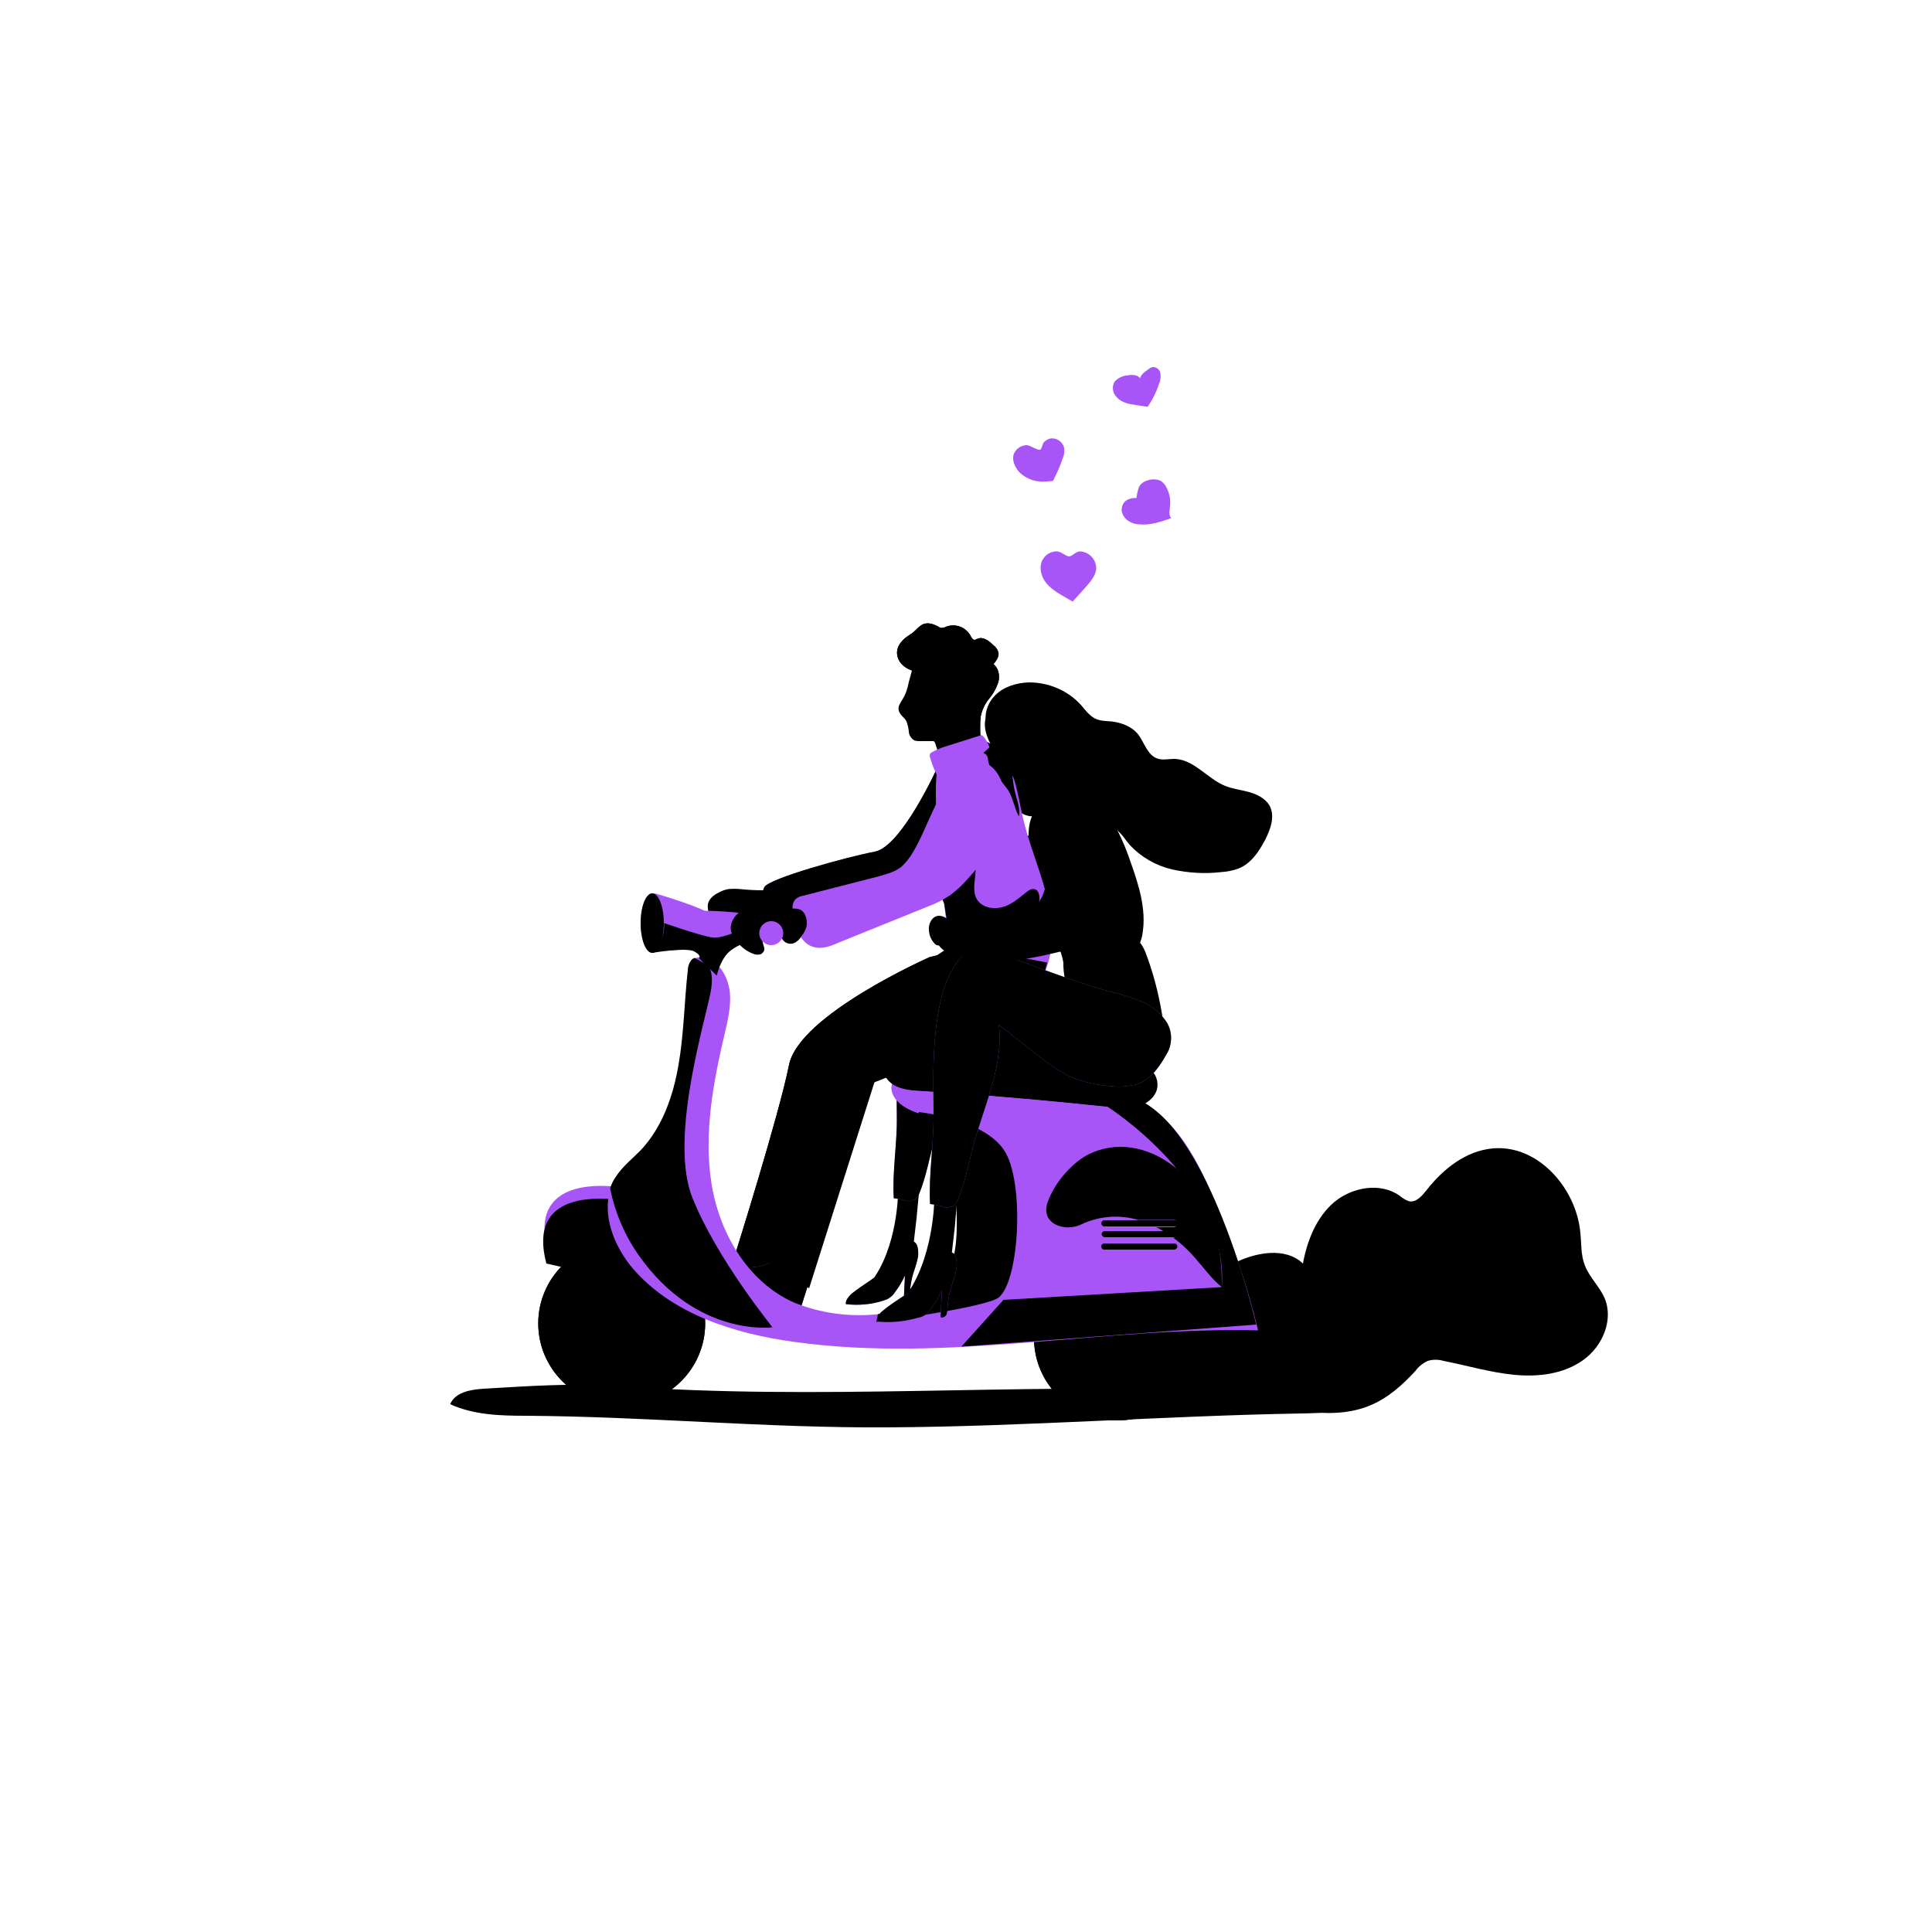 <?xml version="1.0" encoding="utf-8"?>
<!-- Generator: Adobe Illustrator 25.1.0, SVG Export Plug-In . SVG Version: 6.00 Build 0)  -->
<svg version="1.1" id="_0237_couple_2" xmlns="http://www.w3.org/2000/svg" xmlns:xlink="http://www.w3.org/1999/xlink" x="0px"
	 y="0px" viewBox="0 0 500 500" style="enable-background:new 0 0 500 500;" xml:space="preserve">
<style type="text/css">
	.st0{fill:#A855F7;}
</style>
<g id="couple_on_scooter_couple-2-27">
	<path class="st0" d="M237.6,325.2c-0.3,1.4-0.7,2.8-1.2,4.2c-0.5,1.6-0.8,3.3-0.9,4.9c0,0.5-0.1,1.1-0.3,1.6s-0.8,0.7-1.3,0.5
		l0.3-6.3c-0.7,1.5-1.5,2.9-2.5,4.2c-0.4,0.6-0.8,1.1-1.4,1.5c-0.5,0.4-1.1,0.6-1.7,0.8c-3.1,1-6.5,1.3-9.7,0.9
		c-0.1-1,0.7-1.9,1.4-2.6c3.1-2.6,7-4.4,9.6-7.5c0.9-1.2,1.6-2.5,2.6-3.7c0.7-0.9,2.4-2.7,3.8-2.4S237.7,324.1,237.6,325.2
		L237.6,325.2z"/>
	<path d="M237.6,325.2c-0.3,1.4-0.7,2.8-1.2,4.2c-0.5,1.6-0.8,3.3-0.9,4.9c0,0.5-0.1,1.1-0.3,1.6s-0.8,0.7-1.3,0.5l0.3-6.3
		c-0.7,1.5-1.5,2.9-2.5,4.2c-0.4,0.6-0.8,1.1-1.4,1.5c-0.5,0.4-1.1,0.6-1.7,0.8c-3.1,1-6.5,1.3-9.7,0.9c-0.1-1,0.7-1.9,1.4-2.6
		c3.1-2.6,7-4.4,9.6-7.5c0.9-1.2,1.6-2.5,2.6-3.7c0.7-0.9,2.4-2.7,3.8-2.4S237.7,324.1,237.6,325.2L237.6,325.2z"/>
	<path d="M232.4,308.9c0,0-0.1,14-7,22.9c0,0,3.1,1.7,5.1,0s5.7-7.9,5.7-7.9l1-8.6l0.8-8.5L232.4,308.9L232.4,308.9z"/>
	<path class="st0" d="M287,274.4c1.1-2.3,0.9-5-0.5-7.2c-1.4-2.1-3.5-3.7-5.9-4.6s-4.8-1.7-7.3-2.2c-9.1-2.4-17.8-6.1-26.7-9.1
		c-1.6-0.6-3.4-1.1-5.1-0.7c-1.6,0.5-2.9,1.5-3.9,2.9c-2.3,3.1-3.4,6.8-4.1,10.5c-1.6,8.2-1.5,16.6-1.4,25c0.1,7.1-1.2,14-0.8,21.1
		c1,0.1,2,0.3,2.9,0.6c1,0.3,2,0.1,2.9-0.5c0.4-0.4,0.6-0.8,0.8-1.3c1.8-4.4,2.6-9.2,3.9-13.8c2.5-8.9,6.7-17.8,5.6-27l8,6.3
		c3.1,2.4,6.3,4.9,10,6.4c2.7,1,5.5,1.5,8.4,1.7c2.1,0.2,4.2,0,6.2-0.6C283.3,280.7,285.4,277.3,287,274.4L287,274.4z"/>
	<path d="M287,274.4c1.1-2.3,0.9-5-0.5-7.2c-1.4-2.1-3.5-3.7-5.9-4.6s-4.8-1.7-7.3-2.2c-9.1-2.4-17.8-6.1-26.7-9.1
		c-1.6-0.6-3.4-1.1-5.1-0.7c-1.6,0.5-2.9,1.5-3.9,2.9c-2.3,3.1-3.4,6.8-4.1,10.5c-1.6,8.2-1.5,16.6-1.4,25c0.1,7.1-1.2,14-0.8,21.1
		c1,0.1,2,0.3,2.9,0.6c1,0.3,2,0.1,2.9-0.5c0.4-0.4,0.6-0.8,0.8-1.3c1.8-4.4,2.6-9.2,3.9-13.8c2.5-8.9,6.7-17.8,5.6-27l8,6.3
		c3.1,2.4,6.3,4.9,10,6.4c2.7,1,5.5,1.5,8.4,1.7c2.1,0.2,4.2,0,6.2-0.6C283.3,280.7,285.4,277.3,287,274.4L287,274.4z"/>
	<path d="M125.2,359.4c-3.4,0.2-7.4,0.9-8.7,4c6.1,2.8,13,3,19.7,3c31.5,0.2,62,3.2,93.6,3c35.4-0.2,71.7-3,107.1-3.6
		c6-0.1,12.3-0.4,17.7-3c-13.4-1.4-26.9-2.4-40.4-2.9c-51.3-2-102.8,2.6-154-1.2C148.5,357.9,137,358.7,125.2,359.4L125.2,359.4z"/>
	<path d="M304.8,339c3.8-4.9,8.6-9,14.2-11.9c5.7-3,13.6-4.5,18.2-0.1c1.1-6,3.5-12,8.1-15.9c4.7-3.9,12-5.2,17-1.6
		c0.7,0.6,1.5,1.1,2.4,1.4c1.9,0.3,3.3-1.4,4.5-2.9c4.3-5.5,10.2-10.2,17.2-10.8c11.7-1,21.6,10.4,22.6,21.9
		c0.3,2.9,0.1,5.8,1.2,8.5c1.2,3,3.7,5.3,5,8.2c2.5,5.6-0.4,12.6-5.5,16.2c-5,3.6-11.6,4.4-17.8,3.8c-6.2-0.6-12.2-2.4-18.3-3.6
		c-1.4-0.4-2.8-0.4-4.1,0c-1.3,0.6-2.4,1.5-3.2,2.6c-3.4,3.7-7.2,7.1-11.9,9c-11.3,4.6-24-0.7-36.2-0.5c-5.4,0.1-10.9,1.3-16.2,0.3
		c-5.1-0.9-12-5.5-9.1-10.9c1.1-2.1,4.8-4.2,6.4-6.1C301.2,344.3,302.9,341.5,304.8,339L304.8,339z"/>
	<ellipse cx="160.9" cy="342.5" rx="21.6" ry="21.3"/>
	<ellipse cx="160.9" cy="342.5" rx="21.6" ry="21.3"/>
	<path class="st0" d="M141.7,323.6l35.8,8.2c0,0-3.9-22-12.9-23.9S136.8,304.9,141.7,323.6z"/>
	<path d="M141.4,327l35.8,8.1c0,0-3.9-22-12.9-23.9C155.1,309.3,136.4,308.2,141.4,327L141.4,327z"/>
	<ellipse cx="160.7" cy="343.2" rx="13.5" ry="13.4"/>
	<ellipse cx="161.2" cy="343" rx="11" ry="10.9"/>
	<ellipse cx="289.2" cy="346.3" rx="21.6" ry="21.3"/>
	<ellipse cx="289.2" cy="346.3" rx="21.6" ry="21.3"/>
	<ellipse cx="289.6" cy="346.6" rx="13.5" ry="13.4"/>
	<ellipse cx="289.5" cy="346.6" rx="11" ry="10.9"/>
	<path d="M240.6,247.7c0,0-33.8,14.9-36.4,27.9c-2.6,13-13.9,48.9-13.9,48.9l9.2,11l20.2-57.8l25.8-31.2L240.6,247.7L240.6,247.7z"
		/>
	<path d="M240.6,247.7c0,0-33.8,14.9-36.4,27.9c-2.6,13-13.9,48.9-13.9,48.9l9.2,11l20.2-57.8l25.8-31.2L240.6,247.7L240.6,247.7z"
		/>
	<path class="st0" d="M193.4,328c-2.6-0.1-5.2-0.7-7.9-0.6c-1.4-0.1-2.7,0.3-3.9,1c-1.2,0.8-1.6,2.2-1.1,3.5c0.3,0.5,0.7,1,1.2,1.3
		c3.5,2.7,7.8,4.4,12.2,4.8c1.9,0.2,3.8,0.1,5.7,0.3c2.4,0.3,4.8,1,7,2.2l3-9.4c0.6-1,0.4-2.2-0.6-2.9c-0.1-0.1-0.3-0.2-0.4-0.2
		c-2.1-1.2-5.1-3-7.7-1.9C198.3,327.3,196.4,328.1,193.4,328L193.4,328z"/>
	<path d="M193.4,328c-2.6-0.1-5.2-0.7-7.9-0.6c-1.4-0.1-2.7,0.3-3.9,1c-1.2,0.8-1.6,2.2-1.1,3.5c0.3,0.5,0.7,1,1.2,1.3
		c3.5,2.7,7.8,4.4,12.2,4.8c1.9,0.2,3.8,0.1,5.7,0.3c2.4,0.3,4.8,1,7,2.2l3-9.4c0.6-1,0.4-2.2-0.6-2.9c-0.1-0.1-0.3-0.2-0.4-0.2
		c-2.1-1.2-5.1-3-7.7-1.9C198.3,327.3,196.4,328.1,193.4,328L193.4,328z"/>
	<path class="st0" d="M242.5,198.8c0,0-9.2,20.3-16.1,21.6s-27.4,6.9-28.6,9.2s0.4,7.4,0.4,7.4s13,2.9,24.6-2
		c7.4-3.3,14.3-7.5,20.6-12.7l2.6-20.8L242.5,198.8L242.5,198.8z"/>
	<path d="M242.5,198.8c0,0-9.2,20.3-16.1,21.6s-27.4,6.9-28.6,9.2s0.4,7.4,0.4,7.4s13,2.9,24.6-2c7.4-3.3,14.3-7.5,20.6-12.7
		l2.6-20.8L242.5,198.8L242.5,198.8z"/>
	<path d="M191.6,230.1c-1.1-0.1-2.1-0.1-3.2,0c-0.9,0.2-1.7,0.5-2.4,0.9c-1.3,0.6-2.5,1.6-2.8,3c-0.1,0.8,0,1.6,0.3,2.4
		c0.7,2,2.4,3.6,4.6,4c0.8,0.2,1.6-0.1,2-0.7c0.1-0.3,0.2-0.6,0.3-1c0.4-0.9,1.2-1.6,2.3-1.8c1-0.1,2-0.1,3-0.1c1,0.1,2-0.3,2.8-0.9
		c0.7-0.7,1-1.7,0.9-2.6c-0.1-1.6-0.5-2.7-2.1-2.9C195.4,230.4,193.5,230.3,191.6,230.1L191.6,230.1z"/>
	<path class="st0" d="M325.6,344.3c-40-1-80.2,8.5-119.9,3c-15.6-2.1-31.8-7.2-42-19.1c-4.8-5.7-7.9-13.7-5.7-20.5
		c0.3-1.1,0.8-2.1,1.5-3.1c1.7-2.6,4.1-4.5,6.3-6.7c5.7-6,8.5-14.1,9.9-22.2s1.5-16.4,2.4-24.5c0-0.9,0.3-1.8,0.9-2.6
		c0.2-0.3,0.6-0.5,0.9-0.6c1.2-0.5,2.6-0.4,3.7,0.2c3.2,1.6,4.9,5.2,5.3,8.7c0.3,3.5-0.5,7-1.3,10.4c-3,12.7-5.5,25.9-3.5,38.8
		s9.4,25.7,21.4,31c6.9,2.8,14.4,3.8,21.9,3c6.9-0.8,13.5-3.3,17.1-8.9c3.1-4.7,3.4-10.6,3.3-16.2c-0.1-4.6-0.4-9.3-1-13.9
		c-0.5-3.9-1.4-8.1-4.5-10.6c-1.3-1-2.8-1.7-4.4-2.3c-0.8-0.3-1.7-0.6-2.5-1c-2.3-1.1-4.6-3-4.7-5.5c-0.1-2.4,1.8-4.5,4-5.4
		s4.7-0.9,7.1-0.8c20.6,0.4,46.3-0.8,61.4,15.9c4.4,4.9,7.5,10.9,10.1,16.9C318.4,319.9,322.6,331.9,325.6,344.3L325.6,344.3z"/>
	<path d="M286.6,286.4c0,0,31.5,19.9,29.6,46.7l-56.5,3.3l-10.9,12.1l76.3-5.7c0,0-12.2-52.7-32-58.7L286.6,286.4L286.6,286.4z"/>
	<path d="M257.8,336.2c-6,2.7-31,5.9-31,5.9l0.4-2c6.9-0.8,13.5-3.3,17.1-8.9c3.1-4.7,3.4-10.6,3.3-16.2c-0.1-4.6-0.4-9.3-1-13.9
		c-0.5-3.9-1.4-8.1-4.5-10.6c-1.3-1-2.8-1.7-4.4-2.3l0.1-0.4c0,0,16.6,1.7,22,9.8C265.4,305.7,263.8,333.5,257.8,336.2L257.8,336.2z
		"/>
	<path d="M236.2,271.5c-2.9,0.1-6.4,0.6-7.5,3.3c-0.9,2.2,0.6,4.8,2.6,6c2.1,1.2,4.6,1.4,6.9,1.5c16.1,1,32.2,2.4,48.3,4.1
		c2.4,0.2,4.8,0.5,7.1,0s4.5-2.1,5.2-4.4c0.5-2-0.2-4.2-1.9-5.4c-2.1-1.5-3.6-0.4-5.7-0.2c-2.3,0.2-4.8-0.7-7.1-1.1
		c-5.3-1-13.4-11.5-18.8-12C254.9,262,246.9,271.2,236.2,271.5L236.2,271.5z"/>
	<path d="M236.8,271.5c-2.9,0.1-6.4,0.6-7.5,3.3c-0.9,2.2,0.6,4.8,2.6,6c2.1,1.2,4.6,1.4,6.9,1.5c16.1,1,32.2,2.4,48.3,4.1
		c2.4,0.2,4.8,0.5,7.1,0s4.5-2.1,5.2-4.4c0.5-2-0.2-4.2-1.9-5.4c-2.1-1.5-3.6-0.4-5.7-0.2c-2.3,0.2-4.8-0.7-7.1-1.1
		c-5.3-1-7.2-9.9-12.5-10.5C261.6,263.5,247.4,271.2,236.8,271.5L236.8,271.5z"/>
	<path class="st0" d="M247.5,328.5c-0.3,1.6-0.8,3.1-1.3,4.6c-0.6,1.8-0.9,3.6-1,5.5c0,0.6-0.1,1.2-0.3,1.7
		c-0.3,0.5-0.9,0.8-1.5,0.6l0.4-7c-0.8,1.6-1.7,3.2-2.7,4.6c-0.4,0.6-0.9,1.2-1.5,1.7c-0.6,0.4-1.2,0.7-1.9,0.8
		c-3.5,1-7.1,1.4-10.8,1c-0.1-1.1,0.7-2.1,1.6-2.8c3.4-2.9,7.8-4.8,10.6-8.3c1-1.3,1.8-2.8,2.9-4.1c0.8-1,2.6-3,4.2-2.7
		S247.7,327.3,247.5,328.5L247.5,328.5z"/>
	<path d="M255.8,188.8c-1.5-2.8-0.6-6.5,1.7-8.8c2.2-2.3,5.6-3.3,8.8-3.4c5.1,0,10.1,2.1,13.5,5.9c1.1,1.3,2.2,2.8,3.7,3.5
		c1.3,0.6,2.7,0.6,4.1,0.7c2.6,0.3,5.3,1.3,6.9,3.3s2.4,5.4,5,6.3c1.4,0.5,2.9,0.1,4.4,0.1c5.1,0.1,8.5,5.1,13.2,7
		c2,0.8,4.1,1,6.2,1.6s4.1,1.6,5.2,3.4c1.6,2.8,0.3,6.2-1.1,9c-1.6,3-3.6,6-6.7,7.3c-1.5,0.6-3.1,0.9-4.7,1
		c-4.3,0.5-8.6,0.2-12.7-0.7c-4.2-1-8-3.2-10.9-6.3c-1.2-1.4-2.1-2.9-3.4-4.2c-1.2-1.4-2.8-2.3-4.6-2.5c-2.4-0.2-4.6,1.4-7,1.5
		c-2.8,0.1-5.4-1.8-8.1-2.1c-1.2-0.1-2.5,0-3.7-0.4c-2.1-0.6-3.5-2.7-4-4.8c-1.1-3.8,0.1-7.6-0.5-11.3
		C260.5,192.1,257.1,191.2,255.8,188.8L255.8,188.8z"/>
	<path d="M277.9,194.1c2.1,1.2,4.5,1.7,6.8,2.6s4.6,2.1,5.6,4.3c0.8,1.7,0.7,3.6,1.4,5.3c0.2,0.7,0.8,1.3,1.4,1.6
		c0.5,0.2,1.1,0.2,1.7,0.1c3.1-0.2,6.5-0.1,8.9,1.8c4,3.1,4.1,9.8,8.6,12.1c0.1,0.6-0.7,0.9-1.3,1c-5.1,0.8-10.6,0.9-15-1.8
		c-1.6-1.1-3-2.3-4.3-3.7l-5.4-5.4c-0.6-0.6-1.2-1.2-2-1.6c-1-0.4-2.1-0.6-3.2-0.6c-1.5,0-3,0.2-4.5,0.5c-1.2,0.3-2.4,0.7-3.6,0.9
		c-1.6,0.2-3.2,0.2-4.8-0.1c-1.6-0.2-3.1-0.8-4.4-1.7c-1.7-1.4-2.5-3.6-3-5.7c-0.5-2.1-0.6-4.3-0.6-6.4c0-0.9,0.2-1.7,0.6-2.4
		c0.5-0.6,1.1-1.1,1.8-1.5c2.6-1.6,5.9-3.7,9.2-3.5C274.3,189.9,275.9,192.9,277.9,194.1L277.9,194.1z"/>
	<path d="M289.3,215.1c1.3,2.6,2.4,5.3,3.3,8c2.1,5.9,4.1,12.2,3.1,18.4c-0.2,1.5-0.8,3-1.6,4.3c-2.5,3.7-7.6,4.4-12.1,4.6
		c-1.1,0.1-2.2,0.1-3.3-0.2c-1.6-0.5-2.9-1.9-3.9-3.4c-5.8-8.2-7.8-18.5-8.5-28.5c-0.2-2.4-0.2-4.9,0.8-7.1
		c1.7-3.5,6.6-9.4,11.1-8.3C282.8,203.9,287.2,211.2,289.3,215.1L289.3,215.1z"/>
	<path d="M300.7,262.3c0.2,1,0.3,2.1,0.1,3.1c-0.5,1.8-2.2,2.3-3.8,2.5c-5.2,0.7-10.5,0.6-15.7-0.3c-1-0.1-2-0.6-2.6-1.4
		c-0.4-0.6-0.6-1.3-0.7-2c-1.2-5-2.1-9.9-2.8-15c-0.1-0.5-0.1-1.1,0-1.6c0.2-0.6,0.6-1.1,1.2-1.3c3.8-2.4,8-3.8,12.5-4.3
		c3.5-0.4,5.9,0.3,7.6,4.6C298.4,251.6,299.8,256.9,300.7,262.3L300.7,262.3z"/>
	<path d="M287.8,221.4c1.5,2.4,3,5.1,2.7,8c-0.2,2-1.3,3.8-2,5.6c-2.1,5.6-0.5,11.9,1.1,17.7c0.4,1.3,1.8,4.8,0.8,5.6
		c-0.8,0.7-3.3-1.4-4.3-1.9s-3.3,2.2-4.3,1.8c-4.5-1.7-6.3-1.8-6.6-8.2c-0.1-3.2,0.8-5.3,2.4-7.9c1.9-2.9,3.9-5.3,5.4-8.5
		C283.9,231.8,288.8,222.9,287.8,221.4L287.8,221.4z"/>
	<path d="M275,219.4c-0.3,0.4-0.7,0.6-1.2,0.7c-0.8,0-6.9-6.1-8.3-3.2c-0.2,0.4,0.7,1,0.8,1.4c3,11.2,6.7,22.3,9.7,33.4
		c2.1-1.7,3-4.6,3.1-7.3s-0.3-5.5-0.2-8.2c0.1-4,1.4-7.9,2-11.8c0.4-2.4,1-7.3-0.8-9.3C278.2,212.8,276.4,218,275,219.4L275,219.4z"
		/>
	<path class="st0" d="M244.4,195c-1.9,2.3-2.1,5.5-2.2,8.5c-0.1,11.4,1.2,22.8,2.6,34.2c0.7,5.3,1.5,10.8,4.5,15.3s8.7,7.6,13.9,5.9
		c3.8-1.3,6.4-4.9,7.7-8.6c2.2-6.2,1.4-13.1-0.3-19.5s-4.3-12.5-5.8-18.9c-0.9-3.7-1.4-7.6-2.7-11.2c-1.1-3.1-3.3-7.7-6.7-8.7
		C251.9,190.9,246.5,192.4,244.4,195L244.4,195z"/>
	<path d="M254.1,194.4c0.2,0.5,0.9,0.6,1.2,1s0.4,0.9,0.4,1.4c0.3,1.5,1.1,3,2.2,4.1s2.1,2.3,3,3.6c1.3,2.1,1.6,4.6,2.8,6.8
		c0.4-2.2-0.6-4.4-1.1-6.7c-0.5-2.1-0.5-4.2-1.1-6.3s-1.6-4.2-3.6-5.1c-0.9-0.4-1.7-0.7-2.5-1.2c-0.5-0.3-1.1-0.5-1.7-0.5
		c-0.5,0-0.8,0.1-0.7,0.6c0,0.4,0.6,0.7,0.7,1C254,193.5,253.9,193.9,254.1,194.4L254.1,194.4z"/>
	<path d="M247,225.5c1.5-5.6,2.5-11.2,3-17c2.2,1.4,2.6,4.4,2.7,7c0.2,4,0,8-0.4,11.9c-0.2,1.8-0.4,3.8,0.5,5.3
		c1.2,2.1,4.1,2.7,6.5,2.1s4.3-2.3,6.2-3.8c0.6-0.5,1.4-1.1,2.2-0.9c1.1,0.2,1.4,1.7,1.3,2.8c-0.4,4.2-3.7,7.6-7.5,9.5
		s-8.1,2.3-12.4,2.7c-0.7,0.1-1.5,0.1-2.2-0.3c-0.9-0.5-1.1-1.6-1.2-2.6l-1.3-8.1c-0.1-0.7-1.1-2.2-1-2.8c0.2-0.8,1.1-0.8,1.4-1.5
		C245.8,228.5,246.5,227.1,247,225.5z"/>
	<path d="M254.8,176.7c-0.4,4.6-1.4,9.2-1,13.8c0.1,1.1,0.3,2.4-0.3,3.4c-0.7,1.1-2.1,1.6-3.4,1.9c-2,0.4-4,0.7-6,0.7
		c-0.2,0-0.4,0-0.6-0.1c-0.2-0.2-0.3-0.4-0.3-0.6c-0.1-0.4-0.3-0.9-0.4-1.3c-0.2-0.6-0.4-1.2-0.6-1.9c-0.1-0.3-0.2-0.5-0.4-0.7
		c-0.1-0.1-0.2-0.1-0.3-0.1s-0.2,0-0.3,0h-3c-0.5,0-1.1,0-1.6-0.2c-0.8-0.5-1.4-1.4-1.4-2.3c-0.1-0.9-0.3-1.9-0.7-2.8
		c-0.6-0.9-1.6-1.5-1.9-2.6s0.4-1.9,0.9-2.8c0.9-1.4,1.4-3,1.7-4.6l0.9-3.3c0.9-1.6,2.6-2.6,4.1-3.6c1.6-0.9,3.3-2,5.2-1.9
		c1.3,0.1,2.5,0.4,3.6,1c1.7,0.7,3.3,1.8,4.5,3.2c0.6,0.7,1.1,1.5,1.4,2.4C254.9,175,254.9,175.9,254.8,176.7L254.8,176.7z"/>
	<path d="M243.4,194.4c-0.2,0-0.4,0.2-0.6,0.1c0,0-0.1,0-0.1-0.1c-0.2-0.6-0.4-1.2-0.6-1.9c-0.1-0.3-0.2-0.5-0.4-0.7
		c-0.1-0.1-0.2-0.1-0.3-0.1c2.1-0.4,4.1-1.9,6.3-2.9C247.7,188.9,247.5,193.6,243.4,194.4z"/>
	<path d="M232.6,170.8c1.1,2.1,3.7,3.2,6.1,3.1c1.1-0.1,2.4-0.3,3.1,0.5c0.5,0.5,0.6,1.2,1.2,1.5c0.8,0.4,1.8-0.3,2.4,0.3
		c0.2,0.2,0.3,0.5,0.4,0.8c0.4,0.7,1.2,1,2,0.8l0.2,5.1c0.4-0.7,0.6-1.5,0.5-2.3c0.1-0.8,0.4-1.7,1.2-1.9c2.8,0.3,1.7,4.4,0,5.9
		c0.6,0.5,1,1.1,1.3,1.8c0.4,0.6,1.2,1.2,1.9,0.9s0.8-1.2,0.9-2c0.4-1.6,1.1-3.2,2.2-4.5s1.9-2.8,2.4-4.4c0.4-1.6,0-3.6-1.3-4.5
		c0.7-0.9,1.5-1.9,1.3-3c-0.2-0.8-0.7-1.5-1.4-2c-1.1-1.1-2.6-2.2-4-1.6c-0.2,0.1-0.5,0.2-0.7,0.3c-0.6,0-0.9-0.6-1.2-1.2
		c-1.3-2.2-3.9-3.1-6.3-2.2c-0.3,0.2-0.7,0.3-1.1,0.3c-0.3,0-0.6-0.1-0.8-0.3c-1.3-0.7-2.9-1.3-4.3-0.5c-1.2,0.7-1.9,1.9-3.2,2.6
		C233.3,165.6,231.2,167.9,232.6,170.8L232.6,170.8z"/>
	<path d="M232.6,170.8c1.1,2.1,3.7,3.2,6.1,3.1c1.1-0.1,2.4-0.3,3.1,0.5c0.5,0.5,0.6,1.2,1.2,1.5c0.8,0.4,1.8-0.3,2.4,0.3
		c0.2,0.2,0.3,0.5,0.4,0.8c0.4,0.7,1.2,1,2,0.8l0.2,5.1c0.4-0.7,0.6-1.5,0.5-2.3c0.1-0.8,0.4-1.7,1.2-1.9c2.8,0.4,1.7,4.4,0,5.9
		c0.6,0.5,1,1.1,1.3,1.8c0.4,0.6,1.2,1.2,1.9,0.9s0.8-1.2,0.9-2c0.4-1.6,1.1-3.2,2.2-4.5s1.9-2.8,2.4-4.4c0.4-1.6,0-3.6-1.3-4.5
		c0.7-0.9,1.5-1.9,1.3-3c-0.2-0.8-0.7-1.5-1.4-2c-1.1-1.1-2.6-2.2-4-1.6c-0.2,0.1-0.5,0.2-0.7,0.3c-0.6,0-0.9-0.6-1.2-1.2
		c-1.3-2.2-3.9-3.1-6.3-2.2c-0.3,0.2-0.7,0.3-1.1,0.3c-0.3,0-0.6-0.1-0.8-0.3c-1.3-0.7-2.9-1.3-4.3-0.5c-1.2,0.7-1.9,1.9-3.2,2.6
		C233.3,165.6,231.2,167.9,232.6,170.8L232.6,170.8z"/>
	<path d="M246.6,244.5c0,0-29.2,18.8-34.4,28s-13.5,53.8-13.5,53.8l10.7,7.1l16.9-53.3c0,0,36-13.9,39.1-17s5.6-14,5.6-14
		L246.6,244.5L246.6,244.5z"/>
	<path d="M277.5,209.8c-1.4,1.3-3.5,1.2-4.8-0.1c-0.1-0.1-0.1-0.1-0.2-0.2c-0.3-0.4-0.6-0.9-0.8-1.4c-0.7-1.7-1.3-3.5-1.8-5.3
		c0-0.1-0.1-0.3-0.1-0.4c-0.5-3.7,3.9-10.1,5.2-7.3C278.9,204,279.7,207.5,277.5,209.8L277.5,209.8z"/>
	<path d="M276.3,200.7c0.1,1.2,0,2.5,0,3.8c0,1-0.2,2-0.5,3c-0.4,1-1.1,1.7-2.1,2.1c-0.3,0.1-0.7,0.1-1,0h-0.1
		c-0.3-0.4-0.6-0.9-0.8-1.4c-0.7-1.7-1.3-3.5-1.8-5.3c0-0.1-0.1-0.3-0.1-0.4c0.2-0.5,0.5-1,0.8-1.4c0.5-0.9,1.2-1.8,1.8-2.6
		c0.5-0.7,1.2-1.9,2-2.3C276.1,195.2,276.2,199.8,276.3,200.7L276.3,200.7z"/>
	<path d="M258.3,194.9c0.7,1.6,1.5,3.1,2.6,4.4c1.1,1.6,2.3,3.1,3.7,4.5c1.5,1.5,3.4,2.8,5.5,2.7c1.9-0.2,3.5-1.4,4.3-3.1
		c0.8-1.7,1.1-3.5,1-5.3c0-2.7-0.7-5.3-1.9-7.7c-0.8-1.6-2.1-3-3.6-3.9c-1.7-0.9-3.6-1.3-5.5-1.3c-1.1-0.1-2.2,0.1-3.3,0.4
		C257,187.1,257.1,191.6,258.3,194.9L258.3,194.9z"/>
	<path d="M247.5,328.5c-0.3,1.6-0.8,3.1-1.3,4.6c-0.6,1.8-0.9,3.6-1,5.5c0,0.6-0.1,1.2-0.3,1.7c-0.3,0.5-0.9,0.8-1.5,0.6l0.4-7
		c-0.8,1.6-1.7,3.2-2.7,4.6c-0.4,0.6-0.9,1.2-1.5,1.7c-0.6,0.4-1.2,0.7-1.9,0.8c-3.5,1-7.1,1.4-10.8,1c-0.1-1.1,0.7-2.1,1.6-2.8
		c3.4-2.9,7.8-4.8,10.6-8.3c1-1.3,1.8-2.8,2.9-4.1c0.8-1,2.6-3,4.2-2.7S247.7,327.3,247.5,328.5L247.5,328.5z"/>
	<path d="M241.8,310.4c0,0-0.1,15.5-7.7,25.4c0,0,3.4,1.9,5.6,0s6.3-8.7,6.3-8.7l1.1-9.5l0.8-9.4L241.8,310.4z"/>
	<path class="st0" d="M302.3,272.1c1.2-2.6,1-5.6-0.6-7.9s-3.9-4.1-6.5-5.1s-5.3-1.9-8-2.5c-10-2.7-19.7-6.8-29.6-10.1
		c-1.8-0.6-3.8-1.2-5.6-0.7c-1.8,0.6-3.3,1.7-4.3,3.2c-2.5,3.4-3.8,7.5-4.6,11.6c-1.8,9.1-1.6,18.4-1.5,27.6
		c0.1,7.9-1.3,15.5-0.9,23.4c1.1,0.1,2.2,0.3,3.2,0.7c1.1,0.4,2.2,0.2,3.2-0.5c0.4-0.4,0.7-0.9,0.9-1.5c1.9-4.9,2.9-10.2,4.3-15.2
		c2.8-9.9,7.4-19.7,6.2-29.9l8.9,7c3.4,2.7,7,5.5,11,7c3,1.1,6.1,1.7,9.3,1.9c2.3,0.3,4.7,0,6.9-0.6
		C298.2,279.1,300.5,275.4,302.3,272.1L302.3,272.1z"/>
	<path d="M302.3,272.1c1.2-2.6,1-5.6-0.6-7.9s-3.9-4.1-6.5-5.1s-5.3-1.9-8-2.5c-10-2.7-19.7-6.8-29.6-10.1c-1.8-0.6-3.8-1.2-5.6-0.7
		c-1.8,0.6-3.3,1.7-4.3,3.2c-2.5,3.4-3.8,7.5-4.6,11.6c-1.8,9.1-1.6,18.4-1.5,27.6c0.1,7.9-1.3,15.5-0.9,23.4
		c1.1,0.1,2.2,0.3,3.2,0.7c1.1,0.4,2.2,0.2,3.2-0.5c0.4-0.4,0.7-0.9,0.9-1.5c1.9-4.9,2.9-10.2,4.3-15.2c2.8-9.9,7.4-19.7,6.2-29.9
		l8.9,7c3.4,2.7,7,5.5,11,7c3,1.1,6.1,1.7,9.3,1.9c2.3,0.3,4.7,0,6.9-0.6C298.2,279.1,300.5,275.4,302.3,272.1L302.3,272.1z"/>
	<path class="st0" d="M169.5,231.2c0,0,13.7,3.9,15.5,6.2s1.6,11.8,1.6,11.8l-4.9-0.2c0,0,0.1-2.4-2.1-3s-10.8,0.4-10.8,0.4
		S167.5,231.8,169.5,231.2L169.5,231.2z"/>
	<ellipse class="st0" cx="168.8" cy="238.9" rx="3" ry="7.7"/>
	<ellipse cx="168.8" cy="238.9" rx="3" ry="7.7"/>
	<path d="M270.3,230.4c-0.3,1.1-0.8,2.1-1.4,3c-1.9,2.6-5.4,3.5-8.6,3.6s-6.5-0.7-9.7-0.4s-6.6,1.8-7.8,4.7c-0.4,1-0.4,2.1,0,3.1
		c0.6,1,1.6,1.8,2.8,2.2c9.1,3.8,19.5,2,29.1-0.4c2.5-0.6,5-1.3,7-2.9c1.8-1.6,3.1-3.6,3.9-5.9c2.6-6.5,3.1-13.6,3.2-20.5
		c0-5.2-4.5-14.2-9.8-7.1C274.8,215.4,272.7,223.9,270.3,230.4z"/>
	<path class="st0" d="M182.1,235.7c3.6,0,7.2,0.3,10.8,0.7c7.3,0.9,1.8,7.1,1.8,7.1s-5.9,0.7-8.2,5.8S176.2,239.9,182.1,235.7
		L182.1,235.7z"/>
	<path d="M171.9,238.9c0,0,9.2,3.2,12.3,3.7s8.4-2.8,11.2-2.3s0.5,2.6,0.5,2.6s-4.9,1.3-7.3,3.5c-2.3,2.2-3.1,6.1-3.1,6.1l-4.6-4.5
		c0,0,0.8-0.7-1.3-1.8s-10.8,0.4-10.8,0.4S172,244.3,171.9,238.9L171.9,238.9z"/>
	<path class="st0" d="M236.3,220.5c-0.8,1.4-1.8,2.7-3,3.8c-1.7,1.4-3.9,1.9-5.9,2.5l-19.5,5c-0.8,0.1-1.6,0.5-2.1,1
		c-0.8,0.9-0.8,2.4-0.6,3.6c0.5,3.6,2,7.8,5.4,8.7c2.1,0.6,4.3-0.2,6.3-1.1l23-9.3c2.2-0.8,4.2-1.8,6.1-3.1c1.6-1.2,3.1-2.6,4.4-4.1
		c4-4.4,8-9.3,9.6-15.2c1.7-6.1-1.7-18.6-9.9-14.1C243.3,202,240.3,214,236.3,220.5L236.3,220.5z"/>
	<path d="M199.5,234.5c-2.4-0.3-4.9-0.2-7,0.8c-2.1,1.1-3.8,3.4-3.3,5.7c0.4,1.4,1.2,2.7,2.3,3.6c1,1,2.2,1.8,3.6,2.3
		c0.5,0.2,1.1,0.2,1.6,0.1c0.5-0.1,0.9-0.6,1.1-1.1c0-0.4,0-0.8-0.2-1.2c-0.4-1.4-0.6-2.9-0.5-4.4c0-0.3,0.1-0.5,0.2-0.7
		c0.2-0.2,0.4-0.4,0.7-0.5c1.1-0.5,2.4-0.3,3.3,0.6c0.8,0.9,0.6,2.4,1.2,3.4c0.6,0.9,1.6,1.3,2.6,1.1c1-0.3,1.8-1,2.3-1.9
		c0.6-0.7,1-1.5,1.3-2.4c0.4-1.5-0.2-4.1-1.9-4.6c-0.9-0.3-2.4-0.1-3.5-0.3C202,234.9,200.8,234.7,199.5,234.5L199.5,234.5z"/>
	<ellipse class="st0" cx="199.6" cy="241.5" rx="3.1" ry="3.1"/>
	<path d="M199.9,343.5c0,0-19.5,2.7-34.5-18.5c-3.7-5.2-6.2-11.1-7.5-17.4c0.3-1.1,0.8-2.1,1.5-3.1c1.7-2.6,4.1-4.5,6.3-6.7
		c5.7-6,8.5-14.1,9.9-22.2s1.5-16.4,2.4-24.5c0-0.9,0.3-1.8,0.9-2.6c0.2-0.3,0.6-0.5,0.9-0.6c0.7,0.4,1.4,0.8,2.1,1.2
		c0,0,3,0.2,2.2,6.5s-11.3,38.5-4.9,54.4C185.6,326,200,343.5,199.9,343.5L199.9,343.5z"/>
	<path d="M257.4,194.1c0.2,0.3,0.6,0.6,1,0.7c0.2,0,0.5,0,0.7-0.1c0.8-0.1,1.6-0.4,2.2-0.9s0.7-1.5,0.1-2.1l0,0
		c0.7,0.6,1.6,0.9,2.5,0.6c0.9-0.2,1.7-0.6,2.4-1.1c0-0.6-0.2-1.1-0.5-1.6c0.9,1.5,3.2,1.4,4.5,0.4c0.2-0.1,0.4-0.3,0.6-0.4
		c0.3-0.1,0.5,0,0.8,0.1c0.7,0.2,1.6,0.3,1.8-0.4c0-0.2,0-0.4,0-0.6c-0.2-1.6-0.8-3-1.6-4.3c-0.8-0.9-1.9-1.6-3-2.1
		c-2.2-0.9-4.7-1.2-7-0.9c-2.6,0.4-6,1.9-6.8,4.5S255.8,192.1,257.4,194.1L257.4,194.1z"/>
	<path class="st0" d="M254.1,190.3c-0.2-0.1-0.4,0-0.6,0.1l-8.2,2.6c-1.4,0.4-2.7,0.9-4,1.6c-0.2,0.1-0.5,0.3-0.6,0.5
		c-0.1,0.3-0.1,0.6,0,0.9c0.5,1.9,1.3,3.7,2.2,5.5c5-1,9-4.4,12.9-7.8c0.1-0.1,0.2-0.2,0.2-0.3C256.1,192.8,254.6,190.4,254.1,190.3
		L254.1,190.3z"/>
	<path d="M316.2,333.1c-2.6-2.1-4.6-4.9-6.8-7.4c-1.7-2-3.6-3.8-5.8-5.4h0.2c0.4,0,0.8-0.4,0.8-0.8s-0.4-0.8-0.8-0.8h-2.6
		c-0.6-0.4-1.3-0.8-2-1.1h4.8c0.4-0.2,0.6-0.6,0.6-1c-0.1-0.8-0.6-0.9-0.6-0.9h-9.5c-4.8-1.4-10-1-14.5,1.1c-4.3,2.2-10.8,0-8.9-5.6
		c1.6-4.7,5.9-9.9,10.3-12.3c2.5-1.3,5.2-2,8-2.1c8.5-0.2,16.4,5.1,20.8,12.2C314.9,316.2,316.3,324.8,316.2,333.1L316.2,333.1z"/>
	<path d="M304.7,316.6c0,0.4-0.2,0.7-0.6,0.8c-0.1,0-0.1,0-0.2,0h-18.1c-0.4,0-0.8-0.4-0.8-0.8s0.4-0.8,0.8-0.8h18.1
		c0.1,0,0.1,0,0.2,0C304.5,315.9,304.7,316.2,304.7,316.6z"/>
	<path d="M304.8,319.4c0,0.4-0.4,0.8-0.8,0.8h-18.1c-0.4,0-0.8-0.4-0.8-0.8s0.4-0.8,0.8-0.8H304C304.4,318.6,304.7,319,304.8,319.4
		L304.8,319.4z"/>
	<path d="M285.8,321.8h18.1c0.5,0,0.8,0.4,0.8,0.8l0,0c0,0.4-0.4,0.8-0.8,0.8h-18.1c-0.5,0-0.8-0.4-0.8-0.8l0,0
		C285,322.1,285.4,321.8,285.8,321.8z"/>
	<path d="M241,238.2c-0.5,0.8-0.7,1.7-0.6,2.6c0.1,1.2,0.5,2.3,1.3,3.2c0.2,0.2,0.4,0.5,0.7,0.6s0.6,0.1,0.9,0
		c0.4-0.2,0.4-0.7,0.5-1.2c0.2-0.9,0.6-1.8,1.1-2.5c0.8-1.2,1.5-2.2,0.1-3.2S242,236.7,241,238.2L241,238.2z"/>
	<path d="M249.8,181.8c0.1-0.3-0.1-0.5-0.2-0.8c-0.1-0.5,0.2-1,0.6-1.2c0.1,0,0.2-0.1,0.3-0.1c0.2,0,0.2,0.2,0.3,0.3
		c0.6,1.4,0,3-1.3,3.6c-0.1,0.1-0.2,0.1-0.3,0.1s-0.1-0.1-0.2-0.2c-0.2-0.4-0.2-0.8,0-1.1C249.3,182.3,249.7,182.2,249.8,181.8z"/>
	<path d="M276,253.2c-3.7-1.3-7.5-2.1-11.3-2.5"/>
</g>
<g id="heart_couple-2-27">
	<path class="st0" d="M273.2,142.7c-1.5,0.1-2.8,1-3.5,2.4c-1,2.2,0,4.9,1.8,6.6s4,2.7,6.1,4l3.6-4c1.1-1.3,2.3-2.7,2.5-4.4
		c0.1-2.4-1.7-4.4-4.1-4.6c-1.2,0-2,1.2-2.9,1.3C275.6,143.9,274.6,142.6,273.2,142.7L273.2,142.7z"/>
	<path class="st0" d="M291.5,129.5c-0.9,0.6-1.3,1.7-1.2,2.8c0.2,1,0.8,1.9,1.7,2.5c0.9,0.6,1.9,0.9,2.9,0.9
		c2.8,0.3,5.6-0.7,8.2-1.6c-0.7-0.8-0.4-2-0.3-3c0.2-1.7-0.1-3.4-0.9-4.9c-0.3-0.7-0.8-1.2-1.4-1.7c-1-0.5-2.3-0.6-3.4-0.2
		c-0.8,0.2-1.5,0.6-2,1.2c-0.3,0.4-0.5,0.9-0.6,1.4c-0.2,0.7-0.3,1.3-0.4,2C293.3,128.8,292.3,129,291.5,129.5L291.5,129.5z"/>
	<path class="st0" d="M265.6,115.2c-1.4,0.1-2.6,0.9-3.2,2.2c-0.6,1.6,0.2,3.4,1.3,4.7c1.4,1.4,3.2,2.3,5.2,2.5
		c1.1,0.1,2.2,0,3.2-0.1c0.1,0,0.3,0,0.4-0.1s0.2-0.2,0.2-0.3c0.9-1.8,1.7-3.6,2.3-5.4c0.4-0.9,0.5-1.8,0.4-2.8
		c-0.4-1.6-2-2.7-3.6-2.4c-0.6,0.1-1.2,0.5-1.6,0.9s-0.6,1.7-0.9,1.9C268.7,116.8,266.7,115.2,265.6,115.2L265.6,115.2z"/>
	<path class="st0" d="M295.2,98.2c-0.5-1.3-2.3-1.3-3.7-1c-1.1,0.1-2.2,0.7-3,1.5c-0.8,1.3-0.6,2.9,0.4,4s2.4,1.7,3.8,1.9
		c1.4,0.3,2.9,0.4,4.3,0.7c1.3-1.9,2.3-3.9,3-6.1c0.4-0.8,0.4-1.8,0.3-2.7c-0.2-0.9-1.1-1.6-2-1.5c-0.4,0.1-0.7,0.2-1,0.5
		c-1,0.7-2.2,1.5-2.3,2.7"/>
</g>
</svg>
